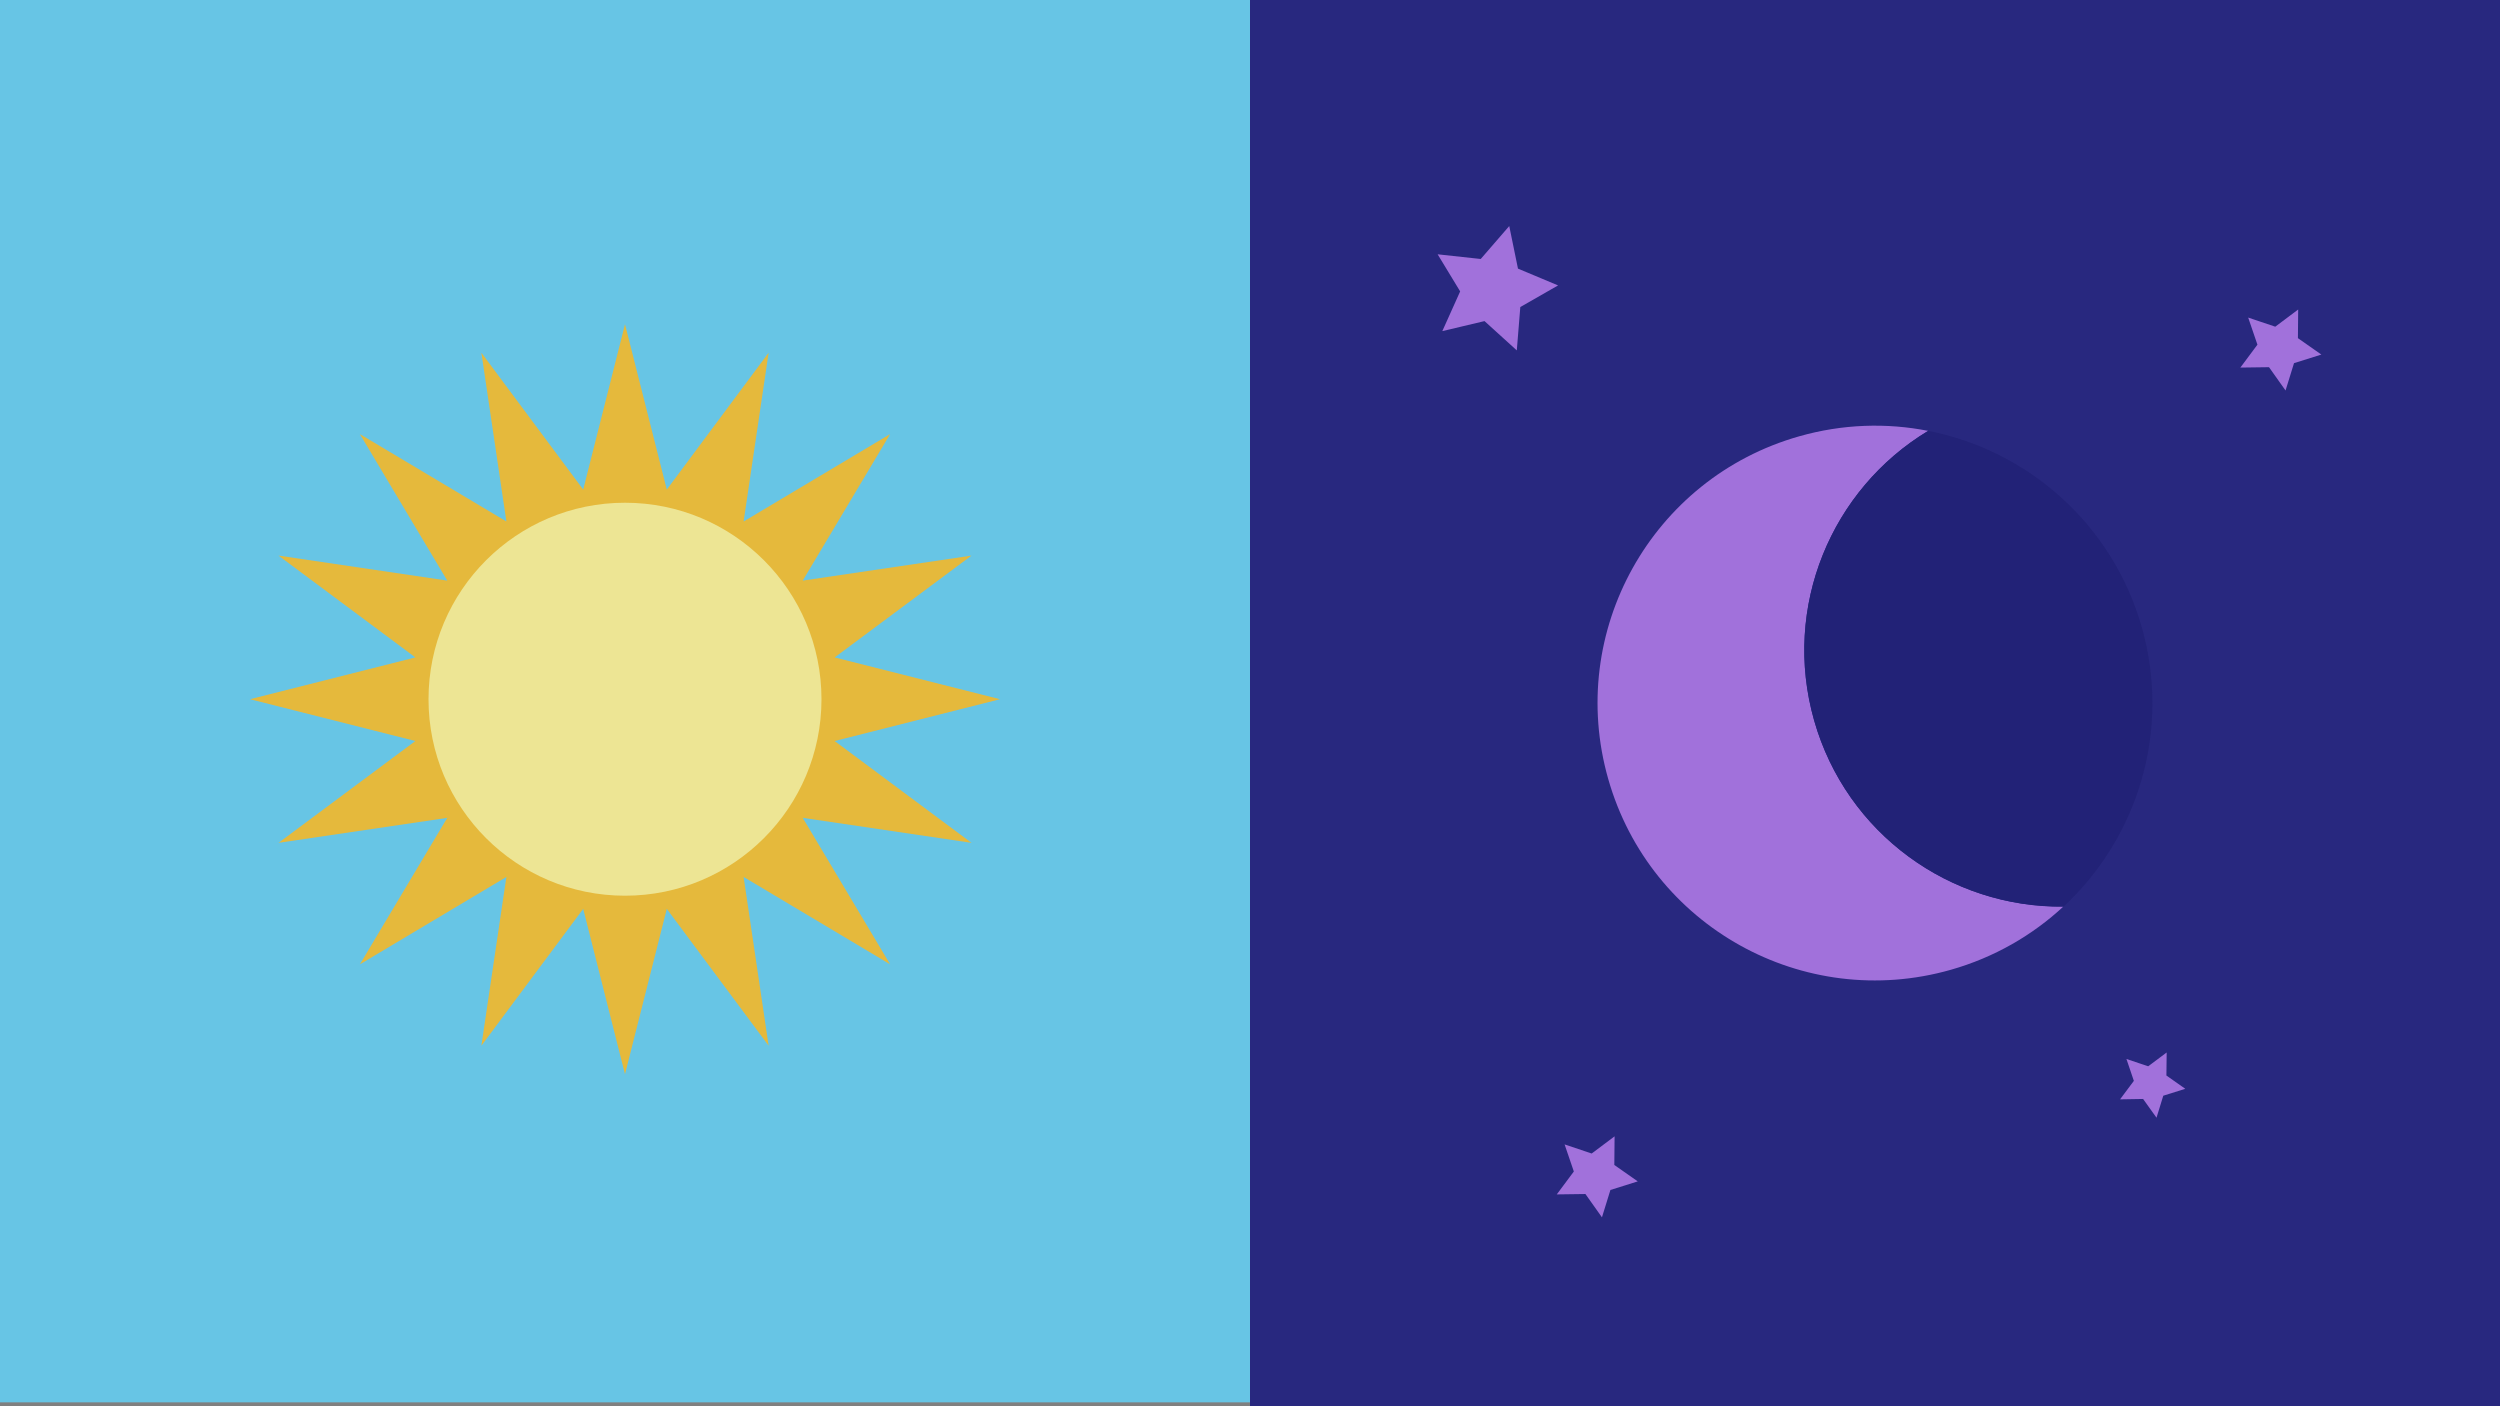 <svg xmlns="http://www.w3.org/2000/svg" viewBox="0 0 1920 1080"><rect x="0" y="0" width="1920" height="1080" fill="#808080" stroke="none"/><path fill="#FFF" d="M2059.8 794.6l17.5 20.9 27.1-2.6-14.5 23.1 10.9 24.9-26.4-6.6-20.5 18.1-1.8-27.2-23.5-13.9 25.3-10.1z"/><path fill="#28287F" d="M960 0h960v1080H960z"/><path fill="#A171DB" d="M1159.1 173.6l6.7 32.7 30.8 12.9-29 16.6-2.7 33.3-24.8-22.5-32.4 7.7 13.7-30.5-17.3-28.5 33.1 3.6zm605.9 64.1l-.2 22 18 12.6-21 6.6-6.5 21-12.7-17.9-22 .3 13.1-17.6-7.1-20.8 20.8 7zm-525 635l-.2 22 18 12.6-21 6.6-6.5 21-12.7-17.9-22 .3 13.1-17.6-7.1-20.8 20.8 7zm424-64.4l-.2 17.7 14.5 10.2-16.9 5.3-5.2 16.9-10.3-14.4-17.7.3 10.6-14.2-5.7-16.8 16.7 5.6zm-270.8-255c-24.8-87.3 13.4-177.7 87.6-222.4-31.9-6.3-65.7-5.3-99.1 4.2-113.2 32.2-178.8 150-146.6 263.1 32.2 113.2 150 178.8 263.1 146.6 33.4-9.5 62.7-26.5 86.5-48.6-86.6 1.1-166.6-55.6-191.5-142.9z"/><path fill="#227" d="M1644.9 481.7c-22.7-79.7-87.9-135.9-164-150.8-74.2 44.7-112.5 135-87.6 222.4 24.8 87.3 104.9 144 191.5 143 56.8-52.8 82.8-134.8 60.1-214.6z"/><path fill="#67C5E5" d="M0-3h960v1080H0z"/><path fill="#E5B93C" d="M768 537l-127 32.1 105.1 78.2-129.6-19.2 67.1 112.5-112.5-67.1 19.2 129.6L512.1 698 480 825l-32.1-127-78.2 105.1 19.2-129.6-112.5 67.1 67.1-112.5-129.6 19.2L319 569.1 192 537l127-32.1-105.1-78.2 129.6 19.2-67.1-112.5 112.5 67.1-19.2-129.6L447.9 376 480 249l32.1 127 78.2-105.1-19.2 129.6 112.5-67.1-67.1 112.5 129.6-19.2L641 504.9z"/><circle cx="480" cy="537" r="150.9" fill="#EDE594"/></svg>